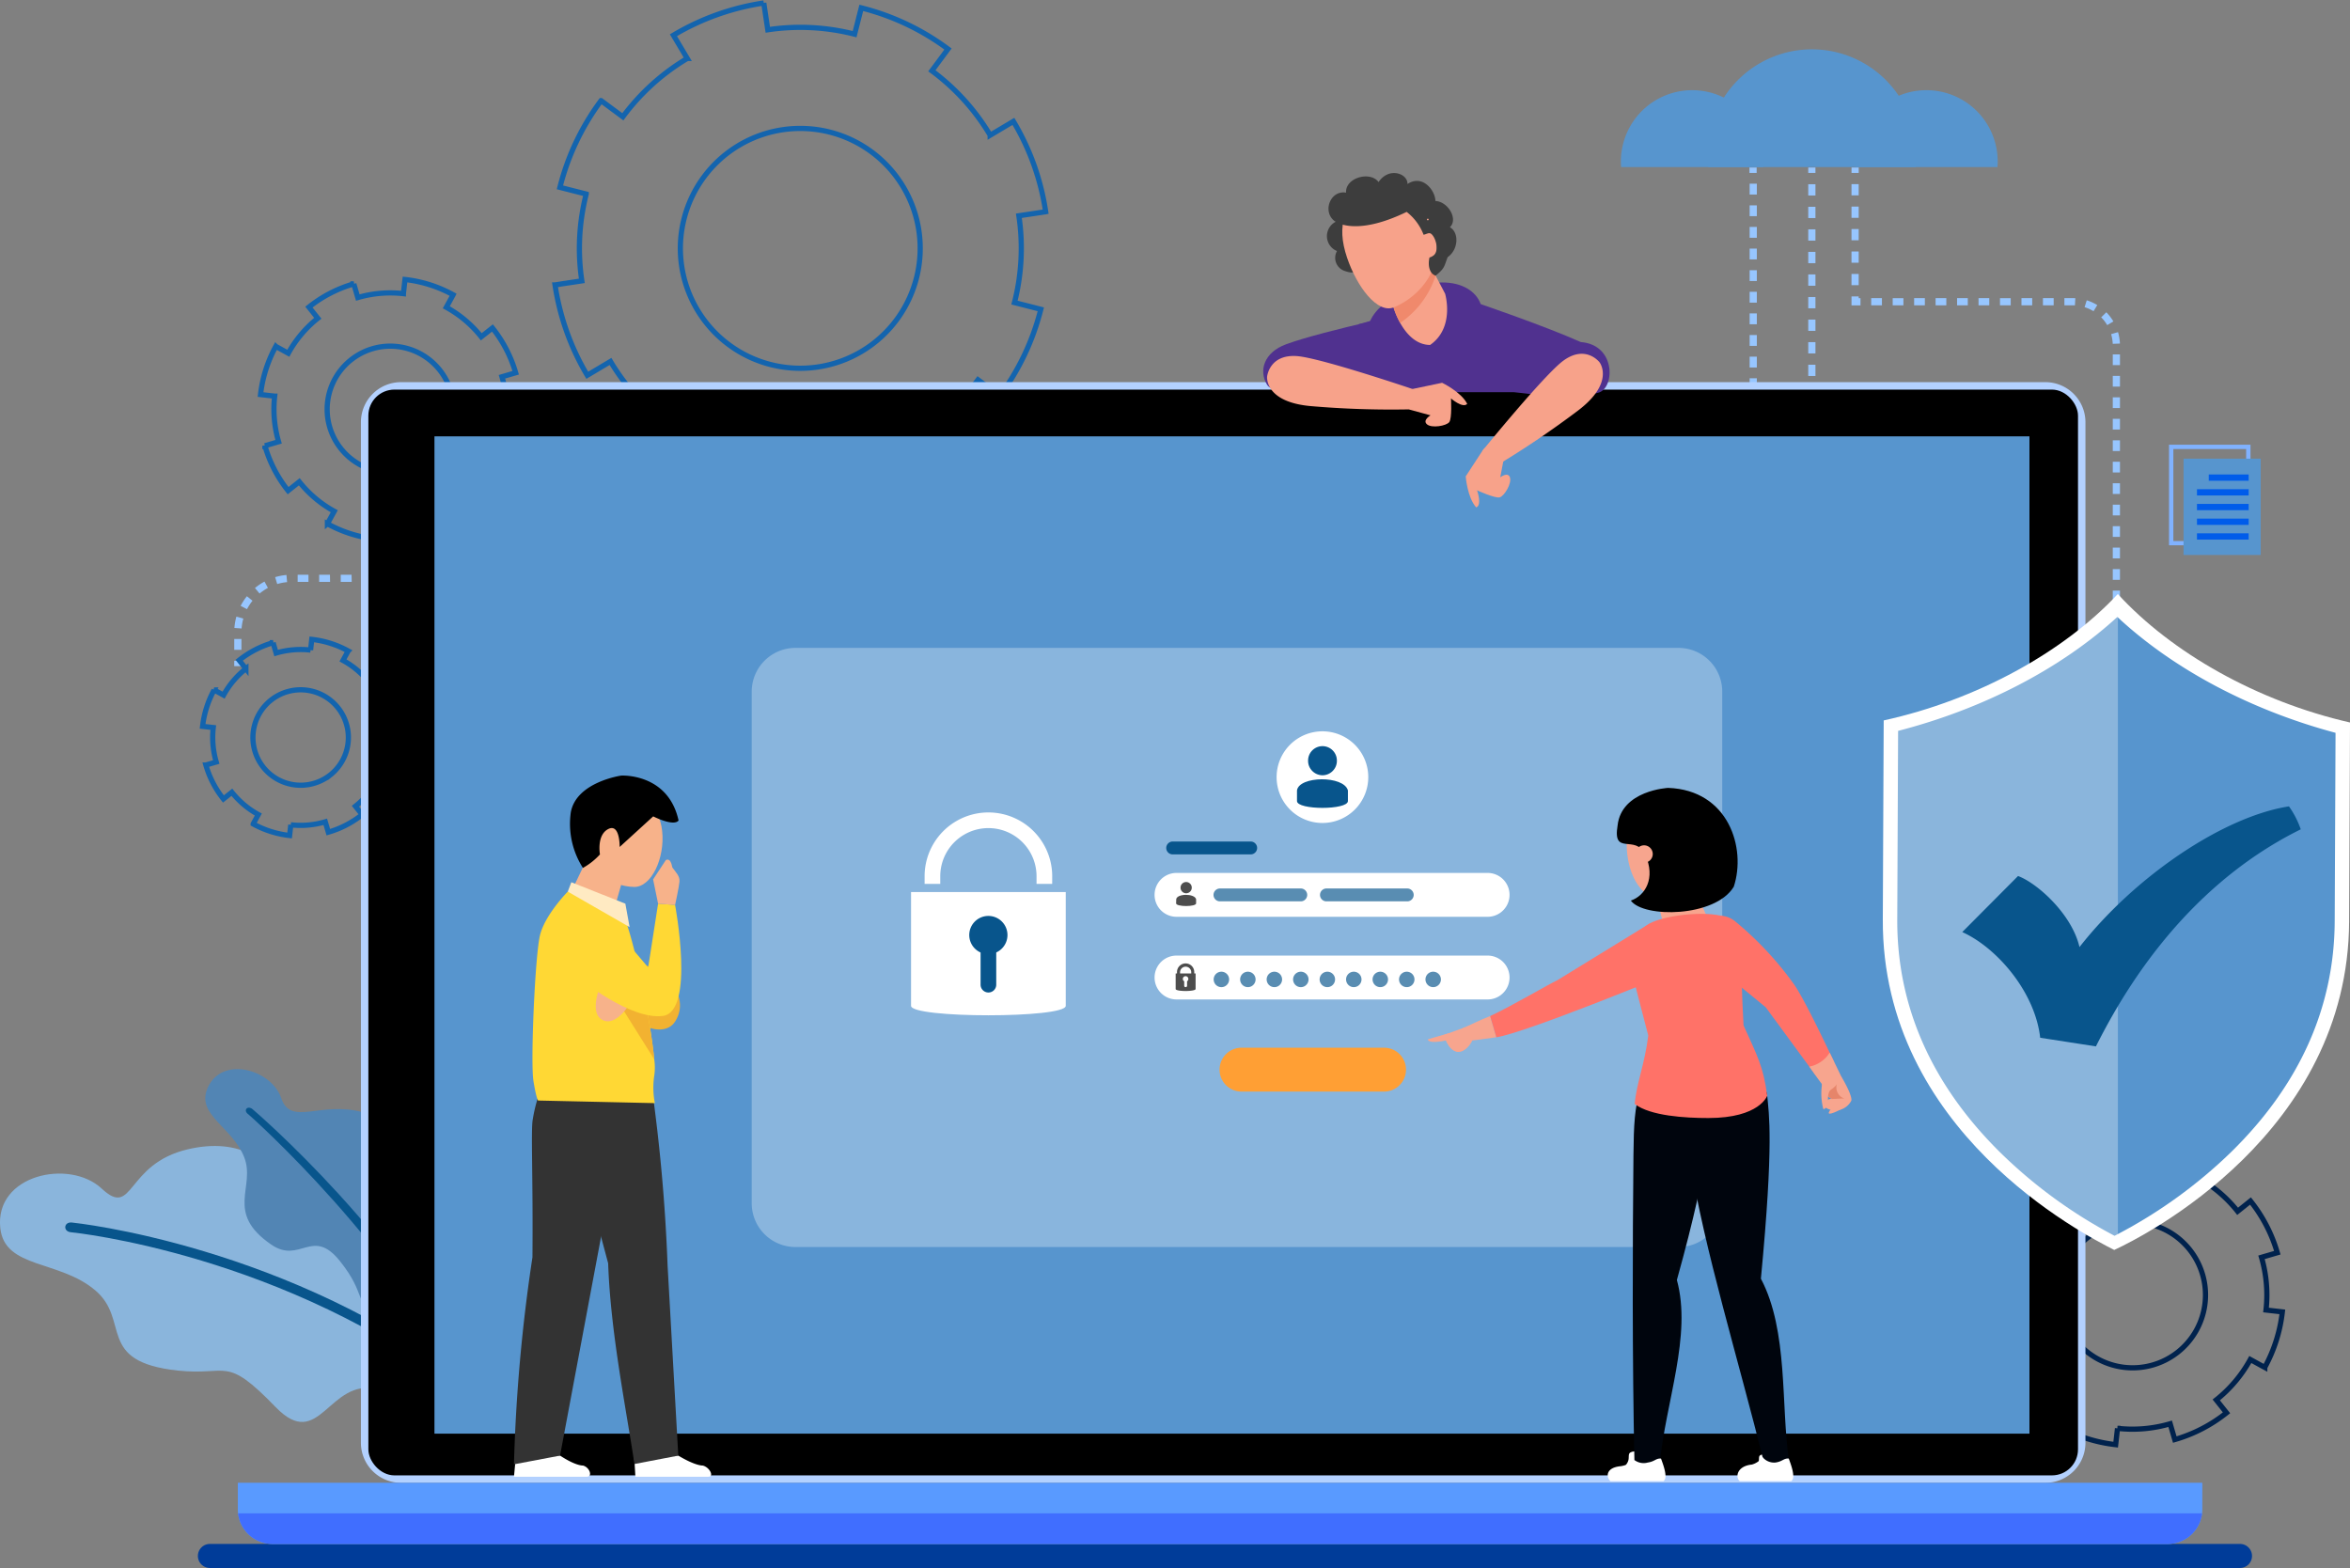 <svg xmlns="http://www.w3.org/2000/svg" xmlns:xlink="http://www.w3.org/1999/xlink" width="451.22" height="301.05" viewBox="0 0 451.22 301.05">
  <rect x="0" y="0" width="451.22" height="301.05" fill="#808080" stroke="none"/>
  <defs>
    <clipPath id="clip-path">
      <rect id="Rectangle_7018" data-name="Rectangle 7018" width="186.35" height="115.033" fill="none"/>
    </clipPath>
  </defs>
  <g id="Group_20181" data-name="Group 20181" transform="translate(-223.997 -274.448)">
    <path id="Path_28518" data-name="Path 28518" d="M162.76,1387.4c.85,7.785,11.272,6.07,18.179,11.879s.064,13.747,15.9,15.449c9.753,1.049,9.065-3.037,18.763,6.992,8.538,8.829,10.131-5.731,19.681-3.427,12.324,2.973,13.259-21.288,1.911-26.007s-16.913,1.889-19-8.3-9.728-14.018-19.441-11.739c-12.021,2.821-10.323,13.337-16.516,7.551s-20.605-2.693-19.479,7.607" transform="translate(61.297 -877.134)" fill="#8ab5dc"/>
    <path id="Path_28519" data-name="Path 28519" d="M298.911,1474.05c-34.632-26.862-75.362-30.962-75.771-31-1.55-.149-1.372-2.016.18-1.866.416.04,41.952,4.305,77.009,31.5Z" transform="translate(14.464 -932.014)" fill="#08558c"/>
    <path id="Path_28520" data-name="Path 28520" d="M349.8,1305.561c-2.016,4.971,4.826,7.321,7.1,13.068s-3.791,10.636,5.205,16.8c5.54,3.8,7.864-3.43,13.147,3.116s2.708,8.43,7.378,10.161c8.141,3.019,16.7-9.638,11.391-16.168s-12.552-4.208-10.5-11.029,2.739-9.715-3.857-11.5c-8.165-2.2-13.8,2.78-15.654-2.719s-11.552-8.314-14.217-1.739" transform="translate(-86.023 -822.02)" fill="#5285b4"/>
    <path id="Path_28521" data-name="Path 28521" d="M428.536,1391.673l1.411-1.169c-12.311-27.78-42.142-53.37-42.379-53.529-1.013-.678-1.727.385-.713,1.067.235.156,29.524,26.2,41.678,53.632" transform="translate(-115.161 -849.637)" fill="#08558c"/>
    <path id="Path_28522" data-name="Path 28522" d="M2151.405,753.054H2135.76V733.737h15.645Zm-14.811-.828h13.978V734.567h-13.978Z" transform="translate(-1495.294 -373.905)" fill="#80b2ff"/>
    <rect id="Rectangle_6996" data-name="Rectangle 6996" width="7.661" height="1.203" transform="translate(645.728 363.281)" fill="#0041a6"/>
    <rect id="Rectangle_6997" data-name="Rectangle 6997" width="9.927" height="1.203" transform="translate(643.463 366.106)" fill="#0041a6"/>
    <rect id="Rectangle_6998" data-name="Rectangle 6998" width="9.927" height="1.203" transform="translate(643.463 368.932)" fill="#0041a6"/>
    <rect id="Rectangle_6999" data-name="Rectangle 6999" width="9.927" height="1.203" transform="translate(643.463 371.755)" fill="#0041a6"/>
    <rect id="Rectangle_7000" data-name="Rectangle 7000" width="9.927" height="1.203" transform="translate(643.463 374.58)" fill="#0041a6"/>
    <rect id="Rectangle_7001" data-name="Rectangle 7001" width="14.81" height="18.487" transform="translate(643.254 362.512)" fill="#5795ce"/>
    <rect id="Rectangle_7002" data-name="Rectangle 7002" width="7.661" height="1.203" transform="translate(648.099 365.547)" fill="#005cea"/>
    <rect id="Rectangle_7003" data-name="Rectangle 7003" width="9.927" height="1.203" transform="translate(645.834 368.372)" fill="#005cea"/>
    <rect id="Rectangle_7004" data-name="Rectangle 7004" width="9.927" height="1.203" transform="translate(645.834 371.198)" fill="#005cea"/>
    <rect id="Rectangle_7005" data-name="Rectangle 7005" width="9.927" height="1.203" transform="translate(645.834 374.021)" fill="#005cea"/>
    <rect id="Rectangle_7006" data-name="Rectangle 7006" width="9.927" height="1.203" transform="translate(645.834 376.846)" fill="#005cea"/>
    <rect id="Rectangle_7007" data-name="Rectangle 7007" width="1.381" height="1.036" transform="translate(571.197 306.611)" fill="#97c6ff"/>
    <path id="Path_28523" data-name="Path 28523" d="M1808.964,533.6h-1.381v-2.163h1.381Zm0-4.332h-1.381V527.1h1.381Zm0-4.332h-1.381v-2.166h1.381Zm0-4.332h-1.381v-2.166h1.381Zm0-4.332h-1.381V514.1h1.381Zm0-4.332h-1.381V509.77h1.381Zm0-4.332h-1.381v-2.166h1.381Zm0-4.332h-1.381v-2.166h1.381Zm0-4.332h-1.381v-2.166h1.381Z" transform="translate(-1236.385 -186.962)" fill="#97c6ff"/>
    <rect id="Rectangle_7008" data-name="Rectangle 7008" width="1.381" height="1.036" transform="translate(571.197 348.799)" fill="#97c6ff"/>
    <rect id="Rectangle_7009" data-name="Rectangle 7009" width="1.381" height="1.036" transform="translate(559.909 306.611)" fill="#97c6ff"/>
    <path id="Path_28524" data-name="Path 28524" d="M377.168,585.839h-1.381v-2.076h1.381Zm.027-4.1-1.377-.1a11.026,11.026,0,0,1,.385-2.18l1.33.374a9.644,9.644,0,0,0-.335,1.9m1.043-3.7-1.227-.634a11.074,11.074,0,0,1,1.205-1.853l1.077.866a9.674,9.674,0,0,0-1.054,1.621m2.41-3-.885-1.062a11.075,11.075,0,0,1,1.831-1.237l.655,1.216a9.69,9.69,0,0,0-1.6,1.084m3.387-1.825-.4-1.322a11.018,11.018,0,0,1,2.17-.422l.128,1.376a9.645,9.645,0,0,0-1.9.368m271.679-.409h-2.076v-1.373h2.076Zm-4.151,0h-2.076v-1.373h2.076Zm-4.151,0h-2.076v-1.373h2.074Zm-4.151,0H641.19v-1.373h2.075Zm-4.151,0h-2.088v-1.373H639.1Zm-4.151,0h-2.076v-1.373h2.076Zm-4.151,0h-2.076v-1.373h2.076Zm-4.151,0h-2.076v-1.373h2.076Zm-4.151,0h-2.076v-1.373h2.076Zm-4.151,0h-2.076v-1.373h2.076Zm-4.151,0h-2.085v-1.373H614.2Zm-4.151,0H607.98v-1.373h2.076Zm-4.151,0h-2.076v-1.373H605.9Zm-4.151,0h-2.076v-1.373h2.076Zm-4.151,0h-2.076v-1.373H597.6Zm-4.151,0h-2.076v-1.373h2.076Zm-4.151,0h-2.075v-1.373H589.3Zm-4.151,0h-2.076v-1.373h2.076Zm-4.151,0h-2.076v-1.373h2.063Zm-4.151,0h-2.076v-1.373h2.076Zm-4.151,0H570.62v-1.373H572.7Zm-4.151,0h-2.089v-1.373h2.076Zm-4.151,0h-2.076v-1.373h2.076Zm-4.151,0h-2.084v-1.373h2.076Zm-4.151,0h-2.075v-1.373h2.075Zm-4.151,0h-2.076v-1.373h2.076Zm-4.151,0h-2.076v-1.373h2.058Zm-4.151,0h-2.076v-1.373h2.076Zm-4.151,0h-2.076v-1.373h2.076Zm-4.151,0H533.26v-1.373h2.076Zm-4.151,0h-2.076v-1.373h2.076Zm-4.151,0h-2.089v-1.373h2.076Zm-4.151,0H520.79v-1.373h2.076Zm-4.151,0h-2.076v-1.373h2.076Zm-4.151,0H512.5v-1.373h2.053Zm-4.151,0h-2.076v-1.373h2.076Zm-4.151,0h-2.1v-1.373h2.075Zm-4.151,0h-2.076v-1.373h2.076Zm-4.151,0H495.9v-1.373h2.076Zm-4.151,0h-2.094v-1.373h2.076Zm-4.151,0H487.6v-1.373h2.076Zm-4.151,0h-2.076v-1.373h2.076Zm-4.151,0H479.3v-1.373h2.076Zm-4.151,0h-2.076v-1.373h2.076Zm-4.151,0h-2.076v-1.373h2.076Zm-4.151,0h-2.076v-1.373h2.076Zm-4.151,0h-2.076v-1.373h2.076Zm-4.151,0h-2.1v-1.373h2.076Zm-4.151,0H454.39v-1.373h2.076Zm-4.151,0h-2.076v-1.373h2.076Zm-4.151,0h-2.076v-1.373h2.076Zm-4.151,0h-2.076v-1.373h2.076Zm-4.151,0h-2.076v-1.373h2.076Zm-4.151,0h-2.076v-1.373h2.076Zm-4.151,0h-2.075v-1.373h2.075Zm-4.151,0h-2.1v-1.373h2.076Zm-4.151,0h-2.076v-1.373h2.076Zm-4.151,0H417.03v-1.373h2.076Zm-4.151,0h-2.1v-1.373h2.076Zm-4.151,0h-2.076v-1.373H410.8Zm-4.151,0h-2.076v-1.373h2.076Zm-4.151,0h-2.076v-1.373h2.052Zm-4.151,0h-2.106v-1.373h2.076Zm-4.151,0H392.09v-1.373h2.076Zm-4.151,0h-2.076v-1.373h2.076Zm267.818-.026-.095-1.379a9.628,9.628,0,0,0,1.906-.325l.368,1.331a11.054,11.054,0,0,1-2.18.372m4.24-1.173-.627-1.231a9.684,9.684,0,0,0,1.626-1.046l.86,1.081a11.068,11.068,0,0,1-1.858,1.2m3.442-2.737-1.057-.889a9.687,9.687,0,0,0,1.091-1.6l1.213.662a11.071,11.071,0,0,1-1.247,1.825m2.1-3.863-1.321-.405a9.63,9.63,0,0,0,.377-1.9l1.375.128a11.009,11.009,0,0,1-.432,2.168m.484-4.308h-1.381v-2.076h1.381Zm0-4.151h-1.381v-2.067h1.381Zm0-4.151h-1.381v-2.076h1.381Zm0-4.151h-1.381v-2.062h1.381Zm0-4.151h-1.381v-2.076h1.381Zm0-4.151h-1.381v-2.076h1.381Zm0-4.151h-1.381V533.7h1.381Zm0-4.151h-1.381v-2.076h1.381Zm0-4.151h-1.381V525.4h1.381Zm0-4.151h-1.381v-2.076h1.381Zm0-4.151h-1.381V517.1h1.381Zm0-4.151h-1.381v-2.067h1.381Zm0-4.151h-1.381V508.8h1.381Zm0-4.151h-1.381v-2.076h1.381Zm0-4.151h-1.381V500.5h1.381Zm0-4.151h-1.381v-2.076h1.381Z" transform="translate(-106.813 -186.625)" fill="#97c6ff"/>
    <rect id="Rectangle_7010" data-name="Rectangle 7010" width="1.381" height="1.036" transform="translate(268.974 401.311)" fill="#97c6ff"/>
    <rect id="Rectangle_7011" data-name="Rectangle 7011" width="1.381" height="1.036" transform="translate(579.504 306.611)" fill="#97c6ff"/>
    <path id="Path_28525" data-name="Path 28525" d="M1848.314,516.126h-1.381v-2.156h1.381Zm0-4.311h-1.381v-2.156h1.381Zm0-4.311h-1.381v-2.154h1.381Zm0-4.311h-1.381v-2.156h1.381Zm0-4.311h-1.381v-2.156h1.381Z" transform="translate(-1267.432 -186.923)" fill="#97c6ff"/>
    <path id="Path_28526" data-name="Path 28526" d="M1848.661,600.574h-1.727v-1.727h1.381v.345h.345Z" transform="translate(-1267.432 -267.488)" fill="#97c6ff"/>
    <path id="Path_28527" data-name="Path 28527" d="M1912.638,662.8h-1.381V660.74h1.381Zm0-4.122h-1.381v-2.061h1.381Zm0-4.122h-1.381V652.5h1.381Zm0-4.122h-1.381v-2.061h1.381Zm0-4.122h-1.381v-2.061h1.381Zm0-4.122h-1.381v-2.061h1.381Zm0-4.122h-1.381V636.01h1.381Zm0-4.122h-1.381v-2.061h1.381Zm0-4.122h-1.381v-2.058h1.381Zm0-4.122h-1.381v-2.061h1.381Zm0-4.122h-1.381v-2.061h1.381Zm0-4.122h-1.381V615.4h1.381Zm0-4.122h-1.381v-2.061h1.381Zm-1.389-4.092a7.727,7.727,0,0,0-.308-1.861l1.325-.385a9.111,9.111,0,0,1,.363,2.194Zm-1.059-3.591a7.752,7.752,0,0,0-1.154-1.5l.985-.968a9.132,9.132,0,0,1,1.356,1.762Zm-2.628-2.67a7.684,7.684,0,0,0-1.717-.78l.413-1.318a9.062,9.062,0,0,1,2.026.919Zm-3.572-1.116q-.223-.013-.448-.013h-1.575v-1.381h1.572c.176,0,.354,0,.527.015Zm-4.082-.013h-2.061v-1.381h2.061Zm-4.122,0h-2.061v-1.381h2.061Zm-4.122,0H1889.6v-1.381h2.061Zm-4.121,0h-2.061v-1.381h2.061Zm-4.122,0h-2.061v-1.381h2.061Zm-4.122,0h-2.061v-1.381h2.061Zm-4.122,0h-2.061v-1.381h2.061Zm-4.121,0H1869v-1.381h2.061Zm-4.122,0h-2.061v-1.381h2.061Z" transform="translate(-1281.59 -268.78)" fill="#97c6ff"/>
    <rect id="Rectangle_7012" data-name="Rectangle 7012" width="1.381" height="1.036" transform="translate(629.668 396.09)" fill="#97c6ff"/>
    <path id="Path_28528" data-name="Path 28528" d="M1664.479,426.014c.027-.354.046-.712.046-1.072a13.689,13.689,0,0,0-27.379,0c0,.362.018.718.046,1.072Z" transform="translate(-1101.922 -119.489)" fill="#5795ce"/>
    <path id="Path_28529" data-name="Path 28529" d="M1877.539,426.014c.028-.354.046-.712.046-1.072a13.69,13.69,0,0,0-27.38,0c0,.362.018.718.046,1.072Z" transform="translate(-1270.014 -119.489)" fill="#5795ce"/>
    <path id="Path_28530" data-name="Path 28530" d="M1755.8,396.7a20.36,20.36,0,0,0,.16-2.552,20.055,20.055,0,1,0-40.11,0,20.269,20.269,0,0,0,.161,2.552Z" transform="translate(-1164.01 -90.171)" fill="#5795ce"/>
    <path id="Path_28534" data-name="Path 28534" d="M530.118,1165.01h-14.76a1.7,1.7,0,1,0,0,3.4h14.76a1.7,1.7,0,1,0,0-3.4" transform="translate(-215.584 -714.15)" fill="#d1f5ff"/>
    <path id="Path_28535" data-name="Path 28535" d="M637.635,1165.01h-14.76a1.7,1.7,0,0,0,0,3.4h14.76a1.7,1.7,0,1,0,0-3.4" transform="translate(-300.403 -714.15)" fill="#d1f5ff"/>
    <path id="Path_28539" data-name="Path 28539" d="M755.795,389.454a42.252,42.252,0,0,0,.843-16.671l1.714-.256,3.387-.507.044-.009a47.313,47.313,0,0,0-6.193-17.349l-4.46,2.657a42.273,42.273,0,0,0-11.2-12.367l3.1-4.183a47.1,47.1,0,0,0-16.649-7.9l-1.282,5.051a42.182,42.182,0,0,0-16.671-.844l-.769-5.145a47.612,47.612,0,0,0-17.349,6.191l2.657,4.46a42.273,42.273,0,0,0-12.369,11.2l-4.183-3.1a47.111,47.111,0,0,0-7.9,16.649l5.051,1.282a42.183,42.183,0,0,0-.844,16.671l-3.64.544-1.485.235h-.019a47.612,47.612,0,0,0,6.191,17.349l4.46-2.657a42.354,42.354,0,0,0,11.22,12.372l-3.1,4.184a47.013,47.013,0,0,0,16.63,7.9l1.282-5.051a42.286,42.286,0,0,0,16.686.849l.6,4,.178,1.145a47.526,47.526,0,0,0,17.33-6.2l-2.657-4.461a42.717,42.717,0,0,0,12.392-11.215l4.183,3.1a47.356,47.356,0,0,0,7.88-16.634Zm-46.776,11.909a23.025,23.025,0,1,1,27.968-16.671A23.025,23.025,0,0,1,709.019,401.363Z" transform="translate(-337.009 -56.91)" fill="none" stroke="#1364ae" stroke-width="1"/>
    <path id="Path_28540" data-name="Path 28540" d="M442.09,594.455a22.242,22.242,0,0,0-6.717-5.664l.439-.8.867-1.581.01-.021a24.91,24.91,0,0,0-9.245-2.933l-.308,2.716a22.257,22.257,0,0,0-8.754.754l-.769-2.632a24.8,24.8,0,0,0-8.618,4.46l1.709,2.145a22.209,22.209,0,0,0-5.664,6.717l-2.4-1.315a25.062,25.062,0,0,0-2.933,9.245l2.716.308a22.257,22.257,0,0,0,.754,8.754l-2.631.769A24.8,24.8,0,0,0,405,624l2.147-1.709a22.21,22.21,0,0,0,6.717,5.664l-.932,1.7-.374.7-.008.006a25.07,25.07,0,0,0,9.245,2.933l.308-2.716a22.3,22.3,0,0,0,8.761-.76l.769,2.631a24.751,24.751,0,0,0,8.61-4.453l-1.709-2.147a22.265,22.265,0,0,0,5.672-6.724l1.866,1.026.536.29a25.02,25.02,0,0,0,2.925-9.233l-2.716-.308a22.5,22.5,0,0,0-.753-8.768l2.632-.769a24.939,24.939,0,0,0-4.461-8.6Zm-9.913,23.4A12.122,12.122,0,1,1,434.1,600.82a12.122,12.122,0,0,1-1.924,17.036Z" transform="translate(-125.685 -255.345)" fill="none" stroke="#1364ae" stroke-width="1"/>
    <path id="Path_28629" data-name="Path 28629" d="M431.742,591.77a16.813,16.813,0,0,0-5.077-4.282l.331-.605.655-1.2.008-.015a18.828,18.828,0,0,0-6.988-2.217l-.232,2.052a16.827,16.827,0,0,0-6.616.571l-.58-1.989a18.746,18.746,0,0,0-6.513,3.371l1.291,1.622a16.79,16.79,0,0,0-4.282,5.077l-1.816-.994a18.945,18.945,0,0,0-2.217,6.988l2.052.232a16.823,16.823,0,0,0,.569,6.616l-1.989.58a18.742,18.742,0,0,0,3.37,6.514l1.622-1.291a16.789,16.789,0,0,0,5.077,4.281l-.7,1.282-.283.527h0a18.949,18.949,0,0,0,6.988,2.217l.232-2.052a16.853,16.853,0,0,0,6.622-.575l.58,1.989a18.713,18.713,0,0,0,6.5-3.362l-1.293-1.622a16.832,16.832,0,0,0,4.287-5.082l1.411.769.405.219a18.912,18.912,0,0,0,2.211-6.983l-2.052-.232a17,17,0,0,0-.568-6.627l1.989-.58a18.853,18.853,0,0,0-3.373-6.5Zm-7.493,17.688a9.163,9.163,0,1,1,1.453-12.876,9.163,9.163,0,0,1-1.453,12.876Z" transform="translate(-136.811 -186.243)" fill="none" stroke="#1364ae" stroke-width="1"/>
    <path id="Path_28541" data-name="Path 28541" d="M2015.371,1383.616a25.67,25.67,0,0,0-7.75-6.54l.505-.924,1-1.824.012-.024a28.742,28.742,0,0,0-10.669-3.384l-.355,3.134a25.685,25.685,0,0,0-10.1.871l-.885-3.037a28.616,28.616,0,0,0-9.945,5.146l1.973,2.476a25.618,25.618,0,0,0-6.54,7.751l-2.772-1.517a28.932,28.932,0,0,0-3.384,10.668l3.134.355a25.679,25.679,0,0,0,.87,10.1l-3.037.885a28.622,28.622,0,0,0,5.146,9.945l2.476-1.972a25.64,25.64,0,0,0,7.752,6.54l-1.076,1.961-.432.8-.009.008a28.926,28.926,0,0,0,10.668,3.384l.355-3.134a25.735,25.735,0,0,0,10.11-.877l.885,3.035a28.553,28.553,0,0,0,9.936-5.138l-1.972-2.477a25.683,25.683,0,0,0,6.54-7.759l2.153,1.182.62.335a28.875,28.875,0,0,0,3.375-10.661l-3.134-.355a25.948,25.948,0,0,0-.868-10.118l3.036-.885a28.776,28.776,0,0,0-5.149-9.928Zm-11.439,27a13.989,13.989,0,1,1,2.219-19.659,13.989,13.989,0,0,1-2.219,19.659Z" transform="translate(-1361.73 -876.598)" fill="none" stroke="#00224d" stroke-width="1"/>
    <path id="Path_28542" data-name="Path 28542" d="M734.815,1738.207H345.023a2.308,2.308,0,1,1,0-4.616H734.815a2.308,2.308,0,0,1,0,4.617" transform="translate(-80.72 -1162.71)" fill="#003c99"/>
    <path id="Path_28543" data-name="Path 28543" d="M828.842,897.353H513.105a7.694,7.694,0,0,1-7.694-7.694V693.723a7.694,7.694,0,0,1,7.694-7.694H828.842a7.694,7.694,0,0,1,7.694,7.694V889.662a7.694,7.694,0,0,1-7.694,7.694" transform="translate(-212.115 -338.208)" fill="#b3d1ff"/>
    <rect id="Rectangle_7016" data-name="Rectangle 7016" width="328.265" height="208.466" rx="5" transform="translate(294.726 349.251)"/>
    <rect id="Rectangle_7017" data-name="Rectangle 7017" width="306.252" height="191.481" transform="translate(307.417 358.227)" fill="#5795ce"/>
    <path id="Path_28544" data-name="Path 28544" d="M756.254,1677.99v5.1a5.966,5.966,0,0,1-.046.77,6.632,6.632,0,0,1-6.59,5.868H385.693a6.631,6.631,0,0,1-6.588-5.869,6,6,0,0,1-.046-.769v-5.1Z" transform="translate(-109.394 -1118.85)" fill="#599aff"/>
    <path id="Path_28545" data-name="Path 28545" d="M756.38,1705.79a6.632,6.632,0,0,1-6.59,5.868H385.867a6.631,6.631,0,0,1-6.588-5.869Z" transform="translate(-109.568 -1140.78)" fill="#406eff"/>
    <g id="Group_20180" data-name="Group 20180" transform="translate(368.333 398.845)" opacity="0.3">
      <g id="Group_20179" data-name="Group 20179">
        <g id="Group_20178" data-name="Group 20178" clip-path="url(#clip-path)">
          <path id="Path_28546" data-name="Path 28546" d="M1024.461,1033.591H854.9a8.4,8.4,0,0,1-8.395-8.394V926.953a8.4,8.4,0,0,1,8.395-8.394h169.561a8.4,8.4,0,0,1,8.394,8.395V1025.2a8.394,8.394,0,0,1-8.394,8.394" transform="translate(-846.505 -918.562)" fill="#fff"/>
        </g>
      </g>
    </g>
    <path id="Path_28547" data-name="Path 28547" d="M1303.656,1290.675h-27.376a4.211,4.211,0,0,1,0-8.423h27.376a4.211,4.211,0,1,1,0,8.423" transform="translate(-813.906 -806.643)" fill="#ff9f34"/>
    <path id="Path_28548" data-name="Path 28548" d="M1276.9,1131.7h-59.735a4.211,4.211,0,1,1,0-8.423H1276.9a4.211,4.211,0,1,1,0,8.423" transform="translate(-767.269 -681.228)" fill="#fff"/>
    <path id="Path_28549" data-name="Path 28549" d="M1276.9,1206.825h-59.735a4.211,4.211,0,1,1,0-8.422H1276.9a4.211,4.211,0,1,1,0,8.423" transform="translate(-767.269 -740.484)" fill="#fff"/>
    <path id="Path_28550" data-name="Path 28550" d="M1269.7,1214.577a1.483,1.483,0,1,1-1.483-1.482,1.483,1.483,0,0,1,1.483,1.482" transform="translate(-809.701 -752.08)" fill="rgba(8,85,140,0.67)"/>
    <path id="Path_28551" data-name="Path 28551" d="M1293.783,1214.577a1.482,1.482,0,1,1-1.482-1.482,1.482,1.482,0,0,1,1.482,1.482" transform="translate(-828.704 -752.08)" fill="rgba(8,85,140,0.67)"/>
    <path id="Path_28552" data-name="Path 28552" d="M1317.873,1214.577a1.482,1.482,0,1,1-1.483-1.482,1.482,1.482,0,0,1,1.483,1.482" transform="translate(-847.703 -752.08)" fill="rgba(8,85,140,0.67)"/>
    <path id="Path_28553" data-name="Path 28553" d="M1341.953,1214.577a1.483,1.483,0,1,1-1.483-1.482,1.483,1.483,0,0,1,1.483,1.482" transform="translate(-866.705 -752.08)" fill="rgba(8,85,140,0.67)"/>
    <path id="Path_28554" data-name="Path 28554" d="M1366.043,1214.577a1.482,1.482,0,1,1-1.482-1.482,1.482,1.482,0,0,1,1.482,1.482" transform="translate(-885.703 -752.08)" fill="rgba(8,85,140,0.67)"/>
    <path id="Path_28555" data-name="Path 28555" d="M1390.123,1214.577a1.482,1.482,0,1,1-1.482-1.482,1.482,1.482,0,0,1,1.482,1.482" transform="translate(-904.705 -752.08)" fill="rgba(8,85,140,0.67)"/>
    <path id="Path_28556" data-name="Path 28556" d="M1414.213,1214.577a1.482,1.482,0,1,1-1.483-1.482,1.483,1.483,0,0,1,1.483,1.482" transform="translate(-923.705 -752.08)" fill="rgba(8,85,140,0.67)"/>
    <path id="Path_28557" data-name="Path 28557" d="M1438.293,1214.577a1.482,1.482,0,1,1-1.483-1.482,1.482,1.482,0,0,1,1.483,1.482" transform="translate(-942.706 -752.08)" fill="rgba(8,85,140,0.67)"/>
    <path id="Path_28558" data-name="Path 28558" d="M1462.373,1214.577a1.482,1.482,0,1,1-1.482-1.482,1.482,1.482,0,0,1,1.482,1.482" transform="translate(-961.709 -752.08)" fill="rgba(8,85,140,0.67)"/>
    <path id="Path_28559" data-name="Path 28559" d="M1341.6,1003.237a8.8,8.8,0,1,1-8.8-8.8,8.8,8.8,0,0,1,8.8,8.8" transform="translate(-854.884 -579.578)" fill="#fff"/>
    <path id="Path_28560" data-name="Path 28560" d="M1355.371,1013.69a2.779,2.779,0,0,0,2.158-1.057,2.708,2.708,0,0,0,.6-1.718,2.764,2.764,0,1,0-5.527,0,2.7,2.7,0,0,0,.6,1.718,2.787,2.787,0,0,0,2.18,1.057" transform="translate(-877.439 -590.39)" fill="#08558c"/>
    <path id="Path_28561" data-name="Path 28561" d="M1352.294,1042.25c0,1.752-9.779,1.752-9.779,0v-2.04c.385-2.789,8.977-2.907,9.778,0Z" transform="translate(-869.484 -614.004)" fill="#08558c"/>
    <path id="Path_28562" data-name="Path 28562" d="M1262.386,1207.635v-.226a1.657,1.657,0,1,0-3.313,0v.226h-.256v2.986c0,.513,3.828.513,3.828,0v-2.986Zm-2.724-.226a1.072,1.072,0,1,1,2.144,0v.226h-2.144Zm1.349,1.73V1210a.274.274,0,0,1-.287.266.256.256,0,0,1-.265-.266v-.862a.5.5,0,0,1-.266-.442.531.531,0,1,1,.819.442" transform="translate(-809.083 -746.288)" fill="#4d4d4d"/>
    <path id="Path_28563" data-name="Path 28563" d="M1237.658,1133.686a1.084,1.084,0,0,0,.843-.413,1.056,1.056,0,0,0,.232-.67,1.078,1.078,0,1,0-2.157,0,1.059,1.059,0,0,0,.232.671,1.088,1.088,0,0,0,.851.413" transform="translate(-785.906 -687.729)" fill="#4d4d4d"/>
    <path id="Path_28564" data-name="Path 28564" d="M1236.385,1144.839c0,.683-3.837.683-3.837,0l.021-.8c.151-1.089,3.506-1.135,3.816,0Z" transform="translate(-782.727 -696.946)" fill="#4d4d4d"/>
    <path id="Path_28565" data-name="Path 28565" d="M1283.5,1139.854h-15.517a1.236,1.236,0,1,1,0-2.471H1283.5a1.236,1.236,0,0,1,0,2.471" transform="translate(-809.71 -692.348)" fill="rgba(8,85,140,0.67)"/>
    <path id="Path_28566" data-name="Path 28566" d="M1239.95,1097.134h-14.978a1.236,1.236,0,1,1,0-2.471h14.978a1.236,1.236,0,0,1,0,2.471" transform="translate(-775.776 -658.644)" fill="#08558c"/>
    <path id="Path_28567" data-name="Path 28567" d="M1380.418,1139.854H1364.9a1.236,1.236,0,1,1,0-2.471h15.517a1.236,1.236,0,0,1,0,2.471" transform="translate(-886.18 -692.348)" fill="rgba(8,85,140,0.67)"/>
    <path id="Path_28568" data-name="Path 28568" d="M991.434,1140.62v21.845c0,2.427,29.705,2.427,29.705,0V1140.62Z" transform="translate(-592.509 -694.902)" fill="#fff"/>
    <path id="Path_28569" data-name="Path 28569" d="M1051.755,1166.008a3.668,3.668,0,1,1-3.668-3.667,3.667,3.667,0,0,1,3.668,3.667" transform="translate(-634.316 -712.035)" fill="#08558c"/>
    <path id="Path_28570" data-name="Path 28570" d="M1056.181,1194.973h0a1.5,1.5,0,0,1-1.5-1.5v-8.411h3.006v8.411a1.5,1.5,0,0,1-1.5,1.5" transform="translate(-642.403 -729.967)" fill="#08558c"/>
    <path id="Path_28571" data-name="Path 28571" d="M1028.264,1081.962h-3.006v-1.472a9.243,9.243,0,1,0-18.486,0v1.472h-3.006v-1.472a12.248,12.248,0,1,1,24.5,0Z" transform="translate(-602.237 -637.804)" fill="#fff"/>
    <path id="Path_28572" data-name="Path 28572" d="M1667.051,1130.445l1.419,5.707.256,1.061c.287,1.348,9.191.769,8.561-.8l-.531-1.162-2.739-6.008Z" transform="translate(-1125.514 -685.925)" fill="#f7a58e"/>
    <path id="Path_28573" data-name="Path 28573" d="M1642.38,1062.6c-.091,6.187,2.782,11.221,7.276,11.2s8.849-3.836,9-11.277a8.294,8.294,0,0,0-8.182-8.547,8.433,8.433,0,0,0-8.1,8.625" transform="translate(-1106.047 -626.546)" fill="#f7a58e"/>
    <path id="Path_28574" data-name="Path 28574" d="M1643.308,1045.91s-8.957.442-9.7,7.226c-1,5.954,3.473,1.576,5.3,5.572,2.089,4.577-.04,7.925-2.754,8.836,2.413,3.37,16.216,3.248,19.766-2.664,2.437-7.417-1.009-18.559-12.606-18.97" transform="translate(-1099.022 -620.188)"/>
    <path id="Path_28575" data-name="Path 28575" d="M1650.331,1099.658a1.667,1.667,0,1,0,1.8-1.529,1.667,1.667,0,0,0-1.8,1.529" transform="translate(-1112.321 -661.375)" fill="#f7a58e"/>
    <path id="Path_28576" data-name="Path 28576" d="M1644.706,1649.629c-.421-.445-2.4-.451-2.582.207s.168,1.127-.668,2.17a8.489,8.489,0,0,0,2.71,0c.522-.151.959-1.931.54-2.376" transform="translate(-1105.329 -1096.219)" fill="#fff"/>
    <path id="Path_28577" data-name="Path 28577" d="M1653.076,1375.355h-4.827c-.452-20.423-.366-42.656-.2-59.4.058-6,.223-9.029,1.311-12.629,2.2-7.27,12.524-5.032,13.257,1.557.305,3.657.529,10.79-6.23,35.028,2.926,10.672-2.18,23.468-3.308,35.444" transform="translate(-1110.415 -819.706)" fill="#00050d"/>
    <path id="Path_28578" data-name="Path 28578" d="M1627.6,1657.415a5.246,5.246,0,0,0,2.684-1.2,2.941,2.941,0,0,0,2.581.485c1.369-.2,1.55-.841,2.533-.755.414,1.154,1.423,3.736.45,4.335H1625.7c-.907-.827-.882-2.593,1.9-2.87" transform="translate(-1092.472 -1101.45)" fill="#fff"/>
    <path id="Path_28579" data-name="Path 28579" d="M1763.061,1652.259c-.353-.373-2.017-.385-2.168.173s.141.948-.562,1.824a7.128,7.128,0,0,0,2.276,0c.439-.128.807-1.624.454-2" transform="translate(-1199.105 -1098.339)" fill="#fff"/>
    <path id="Path_28580" data-name="Path 28580" d="M1696.814,1306.585c.988-7.53,14.382-6.757,15.273-.182.322,3.538,1.3,8.863-1.213,35.138,5.31,10.028,3.81,24.417,5.4,35.009.176,1.611-4.39,2-4.745.562-4.865-19.651-11.663-41.7-14.189-58.047-.917-5.927-1.009-8.752-.521-12.482" transform="translate(-1148.77 -821.587)" fill="#00050d"/>
    <path id="Path_28581" data-name="Path 28581" d="M1746,1656.076a3.737,3.737,0,0,0,2.073-1.435,2.85,2.85,0,0,0,2.5,1.037c1.37-.205,1.55-.841,2.533-.756.414,1.154,1.423,3.735.449,4.334h-9.874c-.905-.827-.468-2.9,2.308-3.18" transform="translate(-1185.648 -1100.43)" fill="#fff"/>
    <path id="Path_28582" data-name="Path 28582" d="M1493.85,1258.261l-.5-2.51c1.226-.479,3.084-1.469,5.246-2.308l1.188,4.068c-2.394.355-4.515.615-5.933.753" transform="translate(-988.482 -783.912)" fill="#f7a58e"/>
    <path id="Path_28583" data-name="Path 28583" d="M1518.21,1186.74c4.168-1.938,11.306-6.156,12.952-6.913l17.614-10.814c3.8-1.154,8.229,6.366,3.425,9.759,0,0-27.237,11.211-32.8,12.038Z" transform="translate(-1008.09 -717.208)" fill="#ff7268"/>
    <path id="Path_28584" data-name="Path 28584" d="M1478.545,1268.509c-1.7-.513-2.294-3.021-2.338-3.206l3.525-1.282c1.714-.694,2.693,1.38,1.615,2.878,0,0-1.178,2-2.8,1.621" transform="translate(-974.954 -792.145)" fill="#f7a58e"/>
    <path id="Path_28585" data-name="Path 28585" d="M1465.452,1270.38c-4.072.875-3.914-.128-3.914-.128s1.373-.457,3.855-1.134c1.434-.321,1.039.94.059,1.257" transform="translate(-963.381 -796.24)" fill="#f7a58e"/>
    <path id="Path_28586" data-name="Path 28586" d="M1646.934,1173.113c-.847-4.12-1.3-8.188,2.949-10.745,2.519-1.516,10.611-2.6,14.395-1.348,3.814,1.7,2.988,9.136,3.7,20.871,2.628,5.857,3.769,7.78,4.547,13.485,0,0-1.411,4.3-11.308,4.3-4.5,0-11.12-.4-14.132-2.693.3-3.889,1.923-7.638,2.6-13.144,0,0-2.693-10.259-2.755-10.732" transform="translate(-1109.205 -710.569)" fill="#ff7268"/>
    <path id="Path_28587" data-name="Path 28587" d="M1713.942,1163.269a63.706,63.706,0,0,1,11.323,12.091c2.143,2.964,7.694,14.876,7.694,14.876l-3.532,2.6-9.554-13.016-11.669-9.573c-4.05-4.133,1.213-10.435,5.74-6.979" transform="translate(-1156.843 -711.979)" fill="#ff7268"/>
    <path id="Path_28588" data-name="Path 28588" d="M1814.736,1291.372l-2.289-4.729a5.914,5.914,0,0,1-3.912,2.693s2.461,3.542,3.064,4.145,3.088-.418,3.138-2.107" transform="translate(-1237.132 -810.099)" fill="#f7a58e"/>
    <path id="Path_28589" data-name="Path 28589" d="M1820.3,1308.424c.009.035,0,.083.009.118a3.4,3.4,0,0,0,1.8,2.729.205.205,0,0,0,.092.036c-1.244-.249-1.617,1.418-.984,1.8a3.471,3.471,0,0,0,4.663-1.5c.224-1.05-1.862-4.523-1.862-4.523-1.063-.859-3.788-.726-3.713,1.336" transform="translate(-1246.412 -825.84)" fill="#f7a58e"/>
    <path id="Path_28590" data-name="Path 28590" d="M1820.34,1314.172a3.283,3.283,0,0,0,1.858,2.753c1.026-.028,1.391-.091,2.37-.088a2.258,2.258,0,0,1-1.442-2.75,2.766,2.766,0,0,0-2.786.086" transform="translate(-1246.449 -831.473)" fill="#e6856a"/>
    <path id="Path_28591" data-name="Path 28591" d="M1819.664,1308.133a11.871,11.871,0,0,0,.226,4.9s.985.052.9-1.808c-.024-.484.046-1.539.524-1.884,1.474-.974,1.711-1.867,1.171-2.6-.721-.977-2.757.014-2.813,1.391" transform="translate(-1245.801 -825.646)" fill="#f7a58e"/>
    <path id="Path_28592" data-name="Path 28592" d="M1829.515,1331.917c-.8.554-2.916,1.63-3.25,1.364s1.358-2.067,2.451-2.308,1.209.657.8.941" transform="translate(-1251.091 -845.054)" fill="#f7a58e"/>
    <path id="Path_28593" data-name="Path 28593" d="M1432.108,621.108c2.286-3.312.182-13.618-9.581-16.577-8.248-2.126-12.541.482-23.7,3.52l1.667,13.059Z" transform="translate(-913.91 -271.36)" fill="#50318f"/>
    <path id="Path_28594" data-name="Path 28594" d="M1343.56,609.972s-19.985,4.128-27.361,6.842c-4.232,1.557-5.281,5.055-3.65,7.747,2.415,3.987,31.085,1.154,31.085,1.154,9.89-2.769,4.655-15.921-.074-15.748" transform="translate(-845.272 -276.263)" fill="#50318f"/>
    <path id="Path_28595" data-name="Path 28595" d="M1482.8,604.621s12.762,4.329,19.94,7.534c6.966.549,6.508,9.2,3.206,9.756-7.583,2.052-24.286-1.583-24.286-1.583-9.682-3.428-3.573-16.2,1.135-15.708" transform="translate(-975.213 -272.032)" fill="#50318f"/>
    <path id="Path_28596" data-name="Path 28596" d="M1407.407,598.975s-4.024-6.123,5.962-10.866,16.7,0,15.039,5.74-7.549,9.572-7.549,9.572-9.956.047-13.451-4.445" transform="translate(-920.046 -257.485)" fill="#50318f"/>
    <path id="Path_28597" data-name="Path 28597" d="M1431.967,582.446c4.8-3.334,2.874-9.828,2.874-9.828l-1.82-3.471-1.516-2.891-8.017,3.088,1.459,5.936a15.363,15.363,0,0,0,1.267,2.949c1.105,1.972,2.973,4.214,5.752,4.223" transform="translate(-933.368 -241.775)" fill="#f7a28a"/>
    <path id="Path_28598" data-name="Path 28598" d="M1426.21,578.223a17.461,17.461,0,0,0,6.807-9.077l-1.516-2.891-8.017,3.088,1.459,5.936a15.4,15.4,0,0,0,1.267,2.949" transform="translate(-933.368 -241.776)" fill="#f0896c"/>
    <path id="Path_28599" data-name="Path 28599" d="M1371.807,529.713a3.091,3.091,0,0,0-.187,5.8,2.651,2.651,0,0,0,1.594,3.862c6.171,2.267,5.568-11.037-1.411-9.663" transform="translate(-890.91 -212.867)" fill="#3d3d3d"/>
    <path id="Path_28600" data-name="Path 28600" d="M1384.634,515.266c1.89,5.578,5.825,10.8,8.992,9.5,5.369-2.206,9.874-8.207,7.648-14.522s-7.019-9.219-12.1-7.426-6.693,6.1-4.542,12.446" transform="translate(-901.981 -191.318)" fill="#f7a28a"/>
    <path id="Path_28601" data-name="Path 28601" d="M1372.166,495.705c1.135.962,5.336,2.6,14.026-1.613a10.148,10.148,0,0,1,3.253,4.392c.818-.194,1.154-.621,1.714.081.78.968,1.19,3.089.222,3.868a2.249,2.249,0,0,1-.805.414c-.348,1.485-.018,3.119,1.18,3.483,1.848-1.488,1.625-1.831,2.308-3.544,2.157-1.513,2.162-4.835.426-5.744,1.648-1.545-.342-4.932-2.781-5.045.016-1.872-2.367-5.218-5.363-3.261.086-2.013-3.569-3.334-5.546-.369-1.593-2.174-6.429-.858-6.243,2.03-2.925-.513-4.529,3.424-2.386,5.308" transform="translate(-892.105 -178.96)" fill="#3d3d3d"/>
    <path id="Path_28602" data-name="Path 28602" d="M1315.291,657.045s-.507,4.851,8.432,5.628a180.2,180.2,0,0,0,18.77.627l.916-3.847s-18.057-6.126-22.478-6.393c-5.258-.318-5.643,3.975-5.643,3.975" transform="translate(-848 -310.249)" fill="#f7a28a"/>
    <path id="Path_28603" data-name="Path 28603" d="M1442.315,678.609l5.7-1.191s3.674,1.758,4.818,4.043c-.836.937-3.118-1.04-3.118-1.04s.231,3.823-.329,4.549-3.361,1.211-4.278.422.678-1.726.678-1.726l-4.17-1.139s-1.942-2.911.7-3.918" transform="translate(-947.12 -329.474)" fill="#f7a28a"/>
    <path id="Path_28604" data-name="Path 28604" d="M1461.059,528.28a.156.156,0,1,0-.045.112.157.157,0,0,0,.045-.112" transform="translate(-962.754 -211.692)" fill="#f7a28a"/>
    <path id="Path_28605" data-name="Path 28605" d="M1533.609,652.7s3.011,3.838-4.142,9.254a180.288,180.288,0,0,1-15.558,10.516l-2.821-2.767s12.028-14.8,15.627-17.375c4.287-3.071,6.894.367,6.894.367" transform="translate(-1002.478 -308.677)" fill="#f7a28a"/>
    <path id="Path_28606" data-name="Path 28606" d="M1499.171,735.718l-3.182,4.879s.3,4.063,2.016,5.958c1.177-.439.164-3.283.164-3.283s3.478,1.6,4.36,1.347,2.349-2.693,1.948-3.833-1.856,0-1.856,0l.69-3.633c.564-2.025-2.8-3.486-4.14-1.441" transform="translate(-990.563 -374.686)" fill="#f7a28a"/>
    <path id="Path_28607" data-name="Path 28607" d="M703.832,1053.035c.553,5.208-2.072,10.762-5.374,10.722-4.53-.055-10.387-3.783-10.94-8.992s2.652-9.818,7.157-10.3,8.6,3.357,9.156,8.566" transform="translate(-352.694 -619.017)" fill="#f7b28a"/>
    <path id="Path_28608" data-name="Path 28608" d="M630.609,1652.359a40.164,40.164,0,0,1,8.464,0c3.078,2.031,4.4,1.913,4.4,1.913,1.314.344,1.9,2.149.76,2.149H630.226Z" transform="translate(-307.544 -1098.444)" fill="#fff"/>
    <path id="Path_28609" data-name="Path 28609" d="M739.564,1652.36a39.918,39.918,0,0,1,8.464,0c3.388,2.031,4.7,1.913,4.7,1.913,1.368.344,2.23,2.149,1.09,2.149H739.8Z" transform="translate(-393.803 -1098.444)" fill="#fff"/>
    <path id="Path_28610" data-name="Path 28610" d="M685.992,1104.421l-8.809-2.974,6.381-13.288,6.193,2.974Z" transform="translate(-344.591 -653.521)" fill="#f7b28a"/>
    <path id="Path_28611" data-name="Path 28611" d="M734.382,1208.2s6.834,5,3.5,10.319c-2.485,3.959-10.441-.328-10.441-4.935,0-4.152,3.2-6.6,6.943-5.386" transform="translate(-384.238 -747.967)" fill="#f2b231"/>
    <path id="Path_28612" data-name="Path 28612" d="M636.58,1307a29.9,29.9,0,0,0-2.742,8.522c-.385,2.016.067,11.135-.063,26.491a321.911,321.911,0,0,0-3.55,39.754l8.849-1.676,13.548-72.259Z" transform="translate(-307.543 -826.169)" fill="#333"/>
    <path id="Path_28613" data-name="Path 28613" d="M689.894,1315.73a335.291,335.291,0,0,1,3.11,34.8l2.052,36.446-8.415,1.609c-1.725-11.309-4.6-25.435-5.05-38.537l-9.176-34.21Z" transform="translate(-340.822 -833.049)" fill="#333"/>
    <path id="Path_28614" data-name="Path 28614" d="M647.232,1176.546c.583,3.524.9,3.762.9,3.762l22.42.5a15.316,15.316,0,0,1-.1-5.4,11.006,11.006,0,0,0-.019-3c-.213-2.283-.7-5.61-1.346-9.255-1.4-7.833-3.565-17.122-5.472-20.613l-9.787-2.348s-4.36,4.427-5.326,8.346-1.85,24.486-1.267,28.007" transform="translate(-320.813 -694.561)" fill="#ffd834"/>
    <path id="Path_28615" data-name="Path 28615" d="M722.644,1236.76l7.427,11.831c-.213-2.283-.7-5.612-1.346-9.255Z" transform="translate(-380.455 -770.752)" fill="#f2b231"/>
    <path id="Path_28616" data-name="Path 28616" d="M705.7,1222.79s-2.633,5.671.1,7.19,5.468-3.342,5.468-3.342Z" transform="translate(-366.183 -759.733)" fill="#f7b28a"/>
    <path id="Path_28617" data-name="Path 28617" d="M691.179,1151.2l-1.9,12.237-5.9-6.942s-5.3-5.374-9.555-.523,2.389,9.7,2.389,9.7,9.7,7.9,15.9,7.078,2.329-21.321,2.329-21.321Z" transform="translate(-340.825 -703.247)" fill="#ffd834"/>
    <path id="Path_28618" data-name="Path 28618" d="M757.759,1119.564l-.955-4.661,2.437-3.7s.908-.669,1.243,1.385c.667.955,1.481,1.667,1.385,2.743s-.839,4.464-.839,4.464Z" transform="translate(-407.404 -671.612)" fill="#f7b28a"/>
    <path id="Path_28619" data-name="Path 28619" d="M679.166,1133.5l.692-1.8,10.368,4.116.816,4.5Z" transform="translate(-346.155 -687.864)" fill="#ffeac2"/>
    <path id="Path_28620" data-name="Path 28620" d="M683.508,1052.394a15.658,15.658,0,0,1-2.324-10.687c1.058-5.821,9.683-7.038,9.683-7.038s8.995-.53,11.005,8.624c-.953,1.217-4.873-.794-4.873-.794l-6.436,5.873s.076-4.6-2.194-3.439-1.593,4.873-1.593,4.873a13.066,13.066,0,0,1-3.275,2.593" transform="translate(-347.583 -611.309)"/>
    <path id="Path_28621" data-name="Path 28621" d="M1864.81,973.7h0v0" transform="translate(-1281.538 -563.025)" fill="#d9ffff"/>
    <path id="Path_28622" data-name="Path 28622" d="M1864.81,973.7h0v0" transform="translate(-1281.538 -563.025)" fill="#d9ffff"/>
    <path id="Path_28625" data-name="Path 28625" d="M1920.526,869.558c-10.446,11.19-27.115,20.36-44.951,24.267,0,1.191-.034,7.792-.171,38.215-.181,40.581,38.44,60.412,44.436,63.455,5.809-2.674,44.918-22.474,45.1-63.055.136-30.421.165-37.021.171-38.215-17.8-4.066-34.24-13.384-44.583-24.668" transform="translate(-1289.892 -481.058)" fill="#fff"/>
    <path id="Path_28626" data-name="Path 28626" d="M1930.8,890.409c-10.772,9.875-25.687,17.643-42.093,21.875l-.162,36.2c-.074,16.562,6.506,31.547,19.557,44.535a93.543,93.543,0,0,0,22.166,16.208c.2-.1.413-.213.625-.323V890.494c-.031-.028-.064-.056-.094-.085" transform="translate(-1300.257 -497.507)" fill="#8ab5dc"/>
    <path id="Path_28627" data-name="Path 28627" d="M2089.181,890.808v118.405a93.574,93.574,0,0,0,21.685-15.686c13.166-12.871,19.877-27.8,19.954-44.358l.162-36.2c-16.32-4.36-31.128-12.231-41.806-22.165" transform="translate(-1458.54 -497.822)" fill="#5795ce"/>
    <path id="Path_28628" data-name="Path 28628" d="M2010.444,1062.69c-12.489,1.924-29.495,13.318-40.226,27.013-1.505-6.458-8.261-12.354-11.8-13.642l-10.709,10.763c6.686,3.013,13.993,11.55,14.961,20.291l10.7,1.658c4.51-8.909,16.158-30.219,39.332-41.677a17.571,17.571,0,0,0-2.261-4.405" transform="translate(-1346.94 -633.421)" fill="#08558c"/>
  </g>
</svg>
